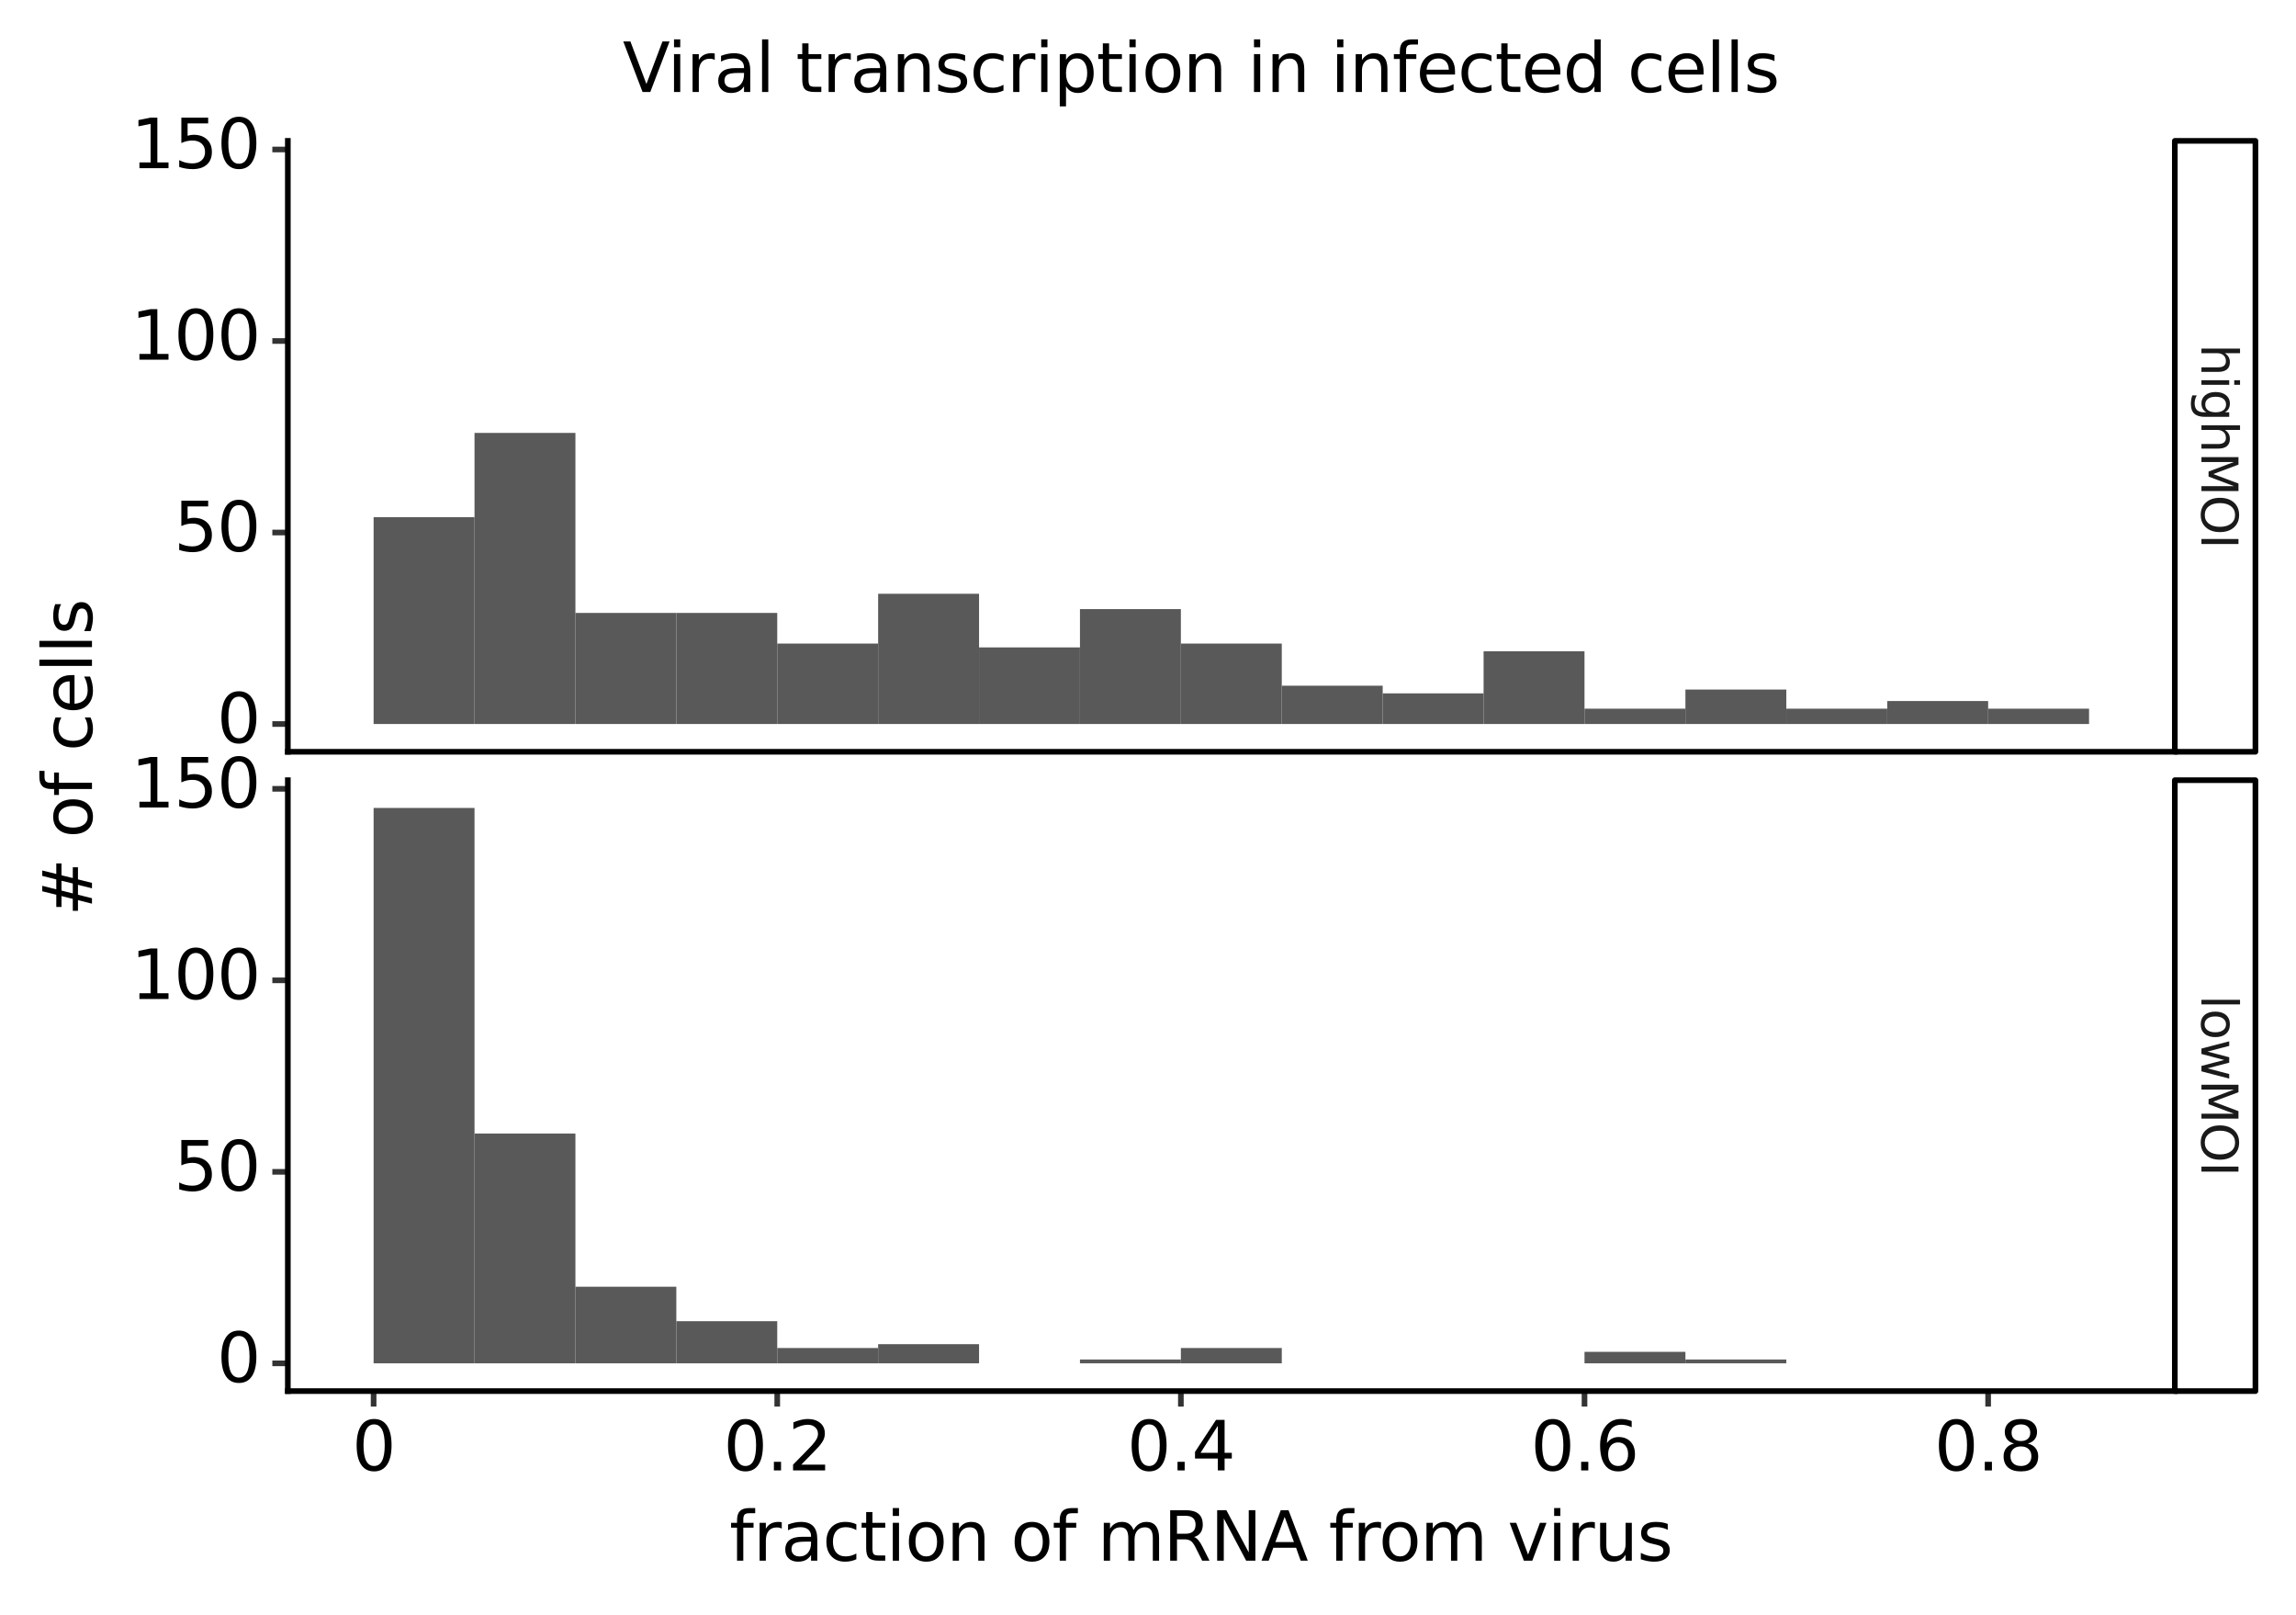 <?xml version="1.0" encoding="utf-8" standalone="no"?>
<!DOCTYPE svg PUBLIC "-//W3C//DTD SVG 1.1//EN"
  "http://www.w3.org/Graphics/SVG/1.1/DTD/svg11.dtd">
<svg xmlns:xlink="http://www.w3.org/1999/xlink" width="407.369pt" height="286.524pt" viewBox="0 0 407.369 286.524" xmlns="http://www.w3.org/2000/svg" version="1.1">
 <rect x="0" y="0" width="407.369" height="286.524" fill="#808080" stroke="none"/>
 <defs>
  <style type="text/css">*{stroke-linejoin: round; stroke-linecap: butt}</style>
 </defs>
 <g id="figure_1">
  <g id="patch_1">
   <path d="M 0 286.524 
L 407.369 286.524 
L 407.369 0 
L 0 0 
z
" style="fill: #ffffff; stroke: #ffffff; stroke-linejoin: miter"/>
  </g>
  <g id="axes_1">
   <g id="patch_2">
    <path d="M 51.069 133.347 
L 385.869 133.347 
L 385.869 24.987 
L 51.069 24.987 
z
" style="fill: #ffffff"/>
   </g>
   <g id="matplotlib.axis_1">
    <g id="xtick_1"/>
    <g id="xtick_2"/>
    <g id="xtick_3"/>
    <g id="xtick_4"/>
    <g id="xtick_5"/>
    <g id="xtick_6"/>
    <g id="xtick_7"/>
    <g id="xtick_8"/>
    <g id="xtick_9"/>
   </g>
   <g id="matplotlib.axis_2">
    <g id="ytick_1">
     <g id="line2d_1">
      <path d="M 51.069 128.421 
" style="fill: none; stroke: #000000; stroke-width: 1.5"/>
      <defs>
       <path id="m66380e9231" d="M 0 0 
L -2.75 0 
" style="stroke: #333333"/>
      </defs>
      <g>
       <use xlink:href="#m66380e9231" x="51.069" y="128.421" style="stroke: #333333"/>
      </g>
     </g>
     <g id="text_1">
      <!-- 0 -->
      <g transform="translate(38.484 131.732)scale(0.12 -0.12)">
       <defs>
        <path id="DejaVuSans-30" d="M 2034 4250 
Q 1547 4250 1301 3770 
Q 1056 3291 1056 2328 
Q 1056 1369 1301 889 
Q 1547 409 2034 409 
Q 2525 409 2770 889 
Q 3016 1369 3016 2328 
Q 3016 3291 2770 3770 
Q 2525 4250 2034 4250 
z
M 2034 4750 
Q 2819 4750 3233 4129 
Q 3647 3509 3647 2328 
Q 3647 1150 3233 529 
Q 2819 -91 2034 -91 
Q 1250 -91 836 529 
Q 422 1150 422 2328 
Q 422 3509 836 4129 
Q 1250 4750 2034 4750 
z
" transform="scale(0.016)"/>
       </defs>
       <use xlink:href="#DejaVuSans-30"/>
      </g>
     </g>
    </g>
    <g id="ytick_2">
     <g id="line2d_2">
      <path d="M 51.069 94.453 
" style="fill: none; stroke: #000000; stroke-width: 1.5"/>
      <g>
       <use xlink:href="#m66380e9231" x="51.069" y="94.453" style="stroke: #333333"/>
      </g>
     </g>
     <g id="text_2">
      <!-- 50 -->
      <g transform="translate(30.849 97.764)scale(0.12 -0.12)">
       <defs>
        <path id="DejaVuSans-35" d="M 691 4666 
L 3169 4666 
L 3169 4134 
L 1269 4134 
L 1269 2991 
Q 1406 3038 1543 3061 
Q 1681 3084 1819 3084 
Q 2600 3084 3056 2656 
Q 3513 2228 3513 1497 
Q 3513 744 3044 326 
Q 2575 -91 1722 -91 
Q 1428 -91 1123 -41 
Q 819 9 494 109 
L 494 744 
Q 775 591 1075 516 
Q 1375 441 1709 441 
Q 2250 441 2565 725 
Q 2881 1009 2881 1497 
Q 2881 1984 2565 2268 
Q 2250 2553 1709 2553 
Q 1456 2553 1204 2497 
Q 953 2441 691 2322 
L 691 4666 
z
" transform="scale(0.016)"/>
       </defs>
       <use xlink:href="#DejaVuSans-35"/>
       <use xlink:href="#DejaVuSans-30" x="63.623"/>
      </g>
     </g>
    </g>
    <g id="ytick_3">
     <g id="line2d_3">
      <path d="M 51.069 60.484 
" style="fill: none; stroke: #000000; stroke-width: 1.5"/>
      <g>
       <use xlink:href="#m66380e9231" x="51.069" y="60.484" style="stroke: #333333"/>
      </g>
     </g>
     <g id="text_3">
      <!-- 100 -->
      <g transform="translate(23.214 63.795)scale(0.12 -0.12)">
       <defs>
        <path id="DejaVuSans-31" d="M 794 531 
L 1825 531 
L 1825 4091 
L 703 3866 
L 703 4441 
L 1819 4666 
L 2450 4666 
L 2450 531 
L 3481 531 
L 3481 0 
L 794 0 
L 794 531 
z
" transform="scale(0.016)"/>
       </defs>
       <use xlink:href="#DejaVuSans-31"/>
       <use xlink:href="#DejaVuSans-30" x="63.623"/>
       <use xlink:href="#DejaVuSans-30" x="127.246"/>
      </g>
     </g>
    </g>
    <g id="ytick_4">
     <g id="line2d_4">
      <path d="M 51.069 26.515 
" style="fill: none; stroke: #000000; stroke-width: 1.5"/>
      <g>
       <use xlink:href="#m66380e9231" x="51.069" y="26.515" style="stroke: #333333"/>
      </g>
     </g>
     <g id="text_4">
      <!-- 150 -->
      <g transform="translate(23.214 29.827)scale(0.12 -0.12)">
       <use xlink:href="#DejaVuSans-31"/>
       <use xlink:href="#DejaVuSans-35" x="63.623"/>
       <use xlink:href="#DejaVuSans-30" x="127.246"/>
      </g>
     </g>
    </g>
    <g id="ytick_5"/>
    <g id="ytick_6"/>
    <g id="ytick_7"/>
    <g id="text_5">
     <!-- # of cells -->
     <g transform="translate(16.318 162.502)rotate(-90)scale(0.12 -0.12)">
      <defs>
       <path id="DejaVuSans-23" d="M 3272 2816 
L 2363 2816 
L 2100 1772 
L 3016 1772 
L 3272 2816 
z
M 2803 4594 
L 2478 3297 
L 3391 3297 
L 3719 4594 
L 4219 4594 
L 3897 3297 
L 4872 3297 
L 4872 2816 
L 3775 2816 
L 3519 1772 
L 4513 1772 
L 4513 1294 
L 3397 1294 
L 3072 0 
L 2572 0 
L 2894 1294 
L 1978 1294 
L 1656 0 
L 1153 0 
L 1478 1294 
L 494 1294 
L 494 1772 
L 1594 1772 
L 1856 2816 
L 850 2816 
L 850 3297 
L 1978 3297 
L 2297 4594 
L 2803 4594 
z
" transform="scale(0.016)"/>
       <path id="DejaVuSans-20" transform="scale(0.016)"/>
       <path id="DejaVuSans-6f" d="M 1959 3097 
Q 1497 3097 1228 2736 
Q 959 2375 959 1747 
Q 959 1119 1226 758 
Q 1494 397 1959 397 
Q 2419 397 2687 759 
Q 2956 1122 2956 1747 
Q 2956 2369 2687 2733 
Q 2419 3097 1959 3097 
z
M 1959 3584 
Q 2709 3584 3137 3096 
Q 3566 2609 3566 1747 
Q 3566 888 3137 398 
Q 2709 -91 1959 -91 
Q 1206 -91 779 398 
Q 353 888 353 1747 
Q 353 2609 779 3096 
Q 1206 3584 1959 3584 
z
" transform="scale(0.016)"/>
       <path id="DejaVuSans-66" d="M 2375 4863 
L 2375 4384 
L 1825 4384 
Q 1516 4384 1395 4259 
Q 1275 4134 1275 3809 
L 1275 3500 
L 2222 3500 
L 2222 3053 
L 1275 3053 
L 1275 0 
L 697 0 
L 697 3053 
L 147 3053 
L 147 3500 
L 697 3500 
L 697 3744 
Q 697 4328 969 4595 
Q 1241 4863 1831 4863 
L 2375 4863 
z
" transform="scale(0.016)"/>
       <path id="DejaVuSans-63" d="M 3122 3366 
L 3122 2828 
Q 2878 2963 2633 3030 
Q 2388 3097 2138 3097 
Q 1578 3097 1268 2742 
Q 959 2388 959 1747 
Q 959 1106 1268 751 
Q 1578 397 2138 397 
Q 2388 397 2633 464 
Q 2878 531 3122 666 
L 3122 134 
Q 2881 22 2623 -34 
Q 2366 -91 2075 -91 
Q 1284 -91 818 406 
Q 353 903 353 1747 
Q 353 2603 823 3093 
Q 1294 3584 2113 3584 
Q 2378 3584 2631 3529 
Q 2884 3475 3122 3366 
z
" transform="scale(0.016)"/>
       <path id="DejaVuSans-65" d="M 3597 1894 
L 3597 1613 
L 953 1613 
Q 991 1019 1311 708 
Q 1631 397 2203 397 
Q 2534 397 2845 478 
Q 3156 559 3463 722 
L 3463 178 
Q 3153 47 2828 -22 
Q 2503 -91 2169 -91 
Q 1331 -91 842 396 
Q 353 884 353 1716 
Q 353 2575 817 3079 
Q 1281 3584 2069 3584 
Q 2775 3584 3186 3129 
Q 3597 2675 3597 1894 
z
M 3022 2063 
Q 3016 2534 2758 2815 
Q 2500 3097 2075 3097 
Q 1594 3097 1305 2825 
Q 1016 2553 972 2059 
L 3022 2063 
z
" transform="scale(0.016)"/>
       <path id="DejaVuSans-6c" d="M 603 4863 
L 1178 4863 
L 1178 0 
L 603 0 
L 603 4863 
z
" transform="scale(0.016)"/>
       <path id="DejaVuSans-73" d="M 2834 3397 
L 2834 2853 
Q 2591 2978 2328 3040 
Q 2066 3103 1784 3103 
Q 1356 3103 1142 2972 
Q 928 2841 928 2578 
Q 928 2378 1081 2264 
Q 1234 2150 1697 2047 
L 1894 2003 
Q 2506 1872 2764 1633 
Q 3022 1394 3022 966 
Q 3022 478 2636 193 
Q 2250 -91 1575 -91 
Q 1294 -91 989 -36 
Q 684 19 347 128 
L 347 722 
Q 666 556 975 473 
Q 1284 391 1588 391 
Q 1994 391 2212 530 
Q 2431 669 2431 922 
Q 2431 1156 2273 1281 
Q 2116 1406 1581 1522 
L 1381 1569 
Q 847 1681 609 1914 
Q 372 2147 372 2553 
Q 372 3047 722 3315 
Q 1072 3584 1716 3584 
Q 2034 3584 2315 3537 
Q 2597 3491 2834 3397 
z
" transform="scale(0.016)"/>
      </defs>
      <use xlink:href="#DejaVuSans-23"/>
      <use xlink:href="#DejaVuSans-20" x="83.789"/>
      <use xlink:href="#DejaVuSans-6f" x="115.576"/>
      <use xlink:href="#DejaVuSans-66" x="176.758"/>
      <use xlink:href="#DejaVuSans-20" x="211.963"/>
      <use xlink:href="#DejaVuSans-63" x="243.75"/>
      <use xlink:href="#DejaVuSans-65" x="298.73"/>
      <use xlink:href="#DejaVuSans-6c" x="360.254"/>
      <use xlink:href="#DejaVuSans-6c" x="388.037"/>
      <use xlink:href="#DejaVuSans-73" x="415.82"/>
     </g>
    </g>
   </g>
   <g id="PolyCollection_1">
    <path d="M 66.287 128.421 
L 66.287 91.735 
L 84.191 91.735 
L 84.191 128.421 
z
" clip-path="url(#p453e7e4347)" style="fill: #595959"/>
    <path d="M 84.191 128.421 
L 84.191 76.789 
L 102.094 76.789 
L 102.094 128.421 
z
" clip-path="url(#p453e7e4347)" style="fill: #595959"/>
    <path d="M 102.094 128.421 
L 102.094 108.719 
L 119.998 108.719 
L 119.998 128.421 
z
" clip-path="url(#p453e7e4347)" style="fill: #595959"/>
    <path d="M 119.998 128.421 
L 119.998 108.719 
L 137.902 108.719 
L 137.902 128.421 
z
" clip-path="url(#p453e7e4347)" style="fill: #595959"/>
    <path d="M 137.902 128.421 
L 137.902 114.154 
L 155.806 114.154 
L 155.806 128.421 
z
" clip-path="url(#p453e7e4347)" style="fill: #595959"/>
    <path d="M 155.806 128.421 
L 155.806 105.323 
L 173.709 105.323 
L 173.709 128.421 
z
" clip-path="url(#p453e7e4347)" style="fill: #595959"/>
    <path d="M 173.709 128.421 
L 173.709 114.834 
L 191.613 114.834 
L 191.613 128.421 
z
" clip-path="url(#p453e7e4347)" style="fill: #595959"/>
    <path d="M 191.613 128.421 
L 191.613 108.04 
L 209.517 108.04 
L 209.517 128.421 
z
" clip-path="url(#p453e7e4347)" style="fill: #595959"/>
    <path d="M 209.517 128.421 
L 209.517 114.154 
L 227.421 114.154 
L 227.421 128.421 
z
" clip-path="url(#p453e7e4347)" style="fill: #595959"/>
    <path d="M 227.421 128.421 
L 227.421 121.628 
L 245.324 121.628 
L 245.324 128.421 
z
" clip-path="url(#p453e7e4347)" style="fill: #595959"/>
    <path d="M 245.324 128.421 
L 245.324 122.986 
L 263.228 122.986 
L 263.228 128.421 
z
" clip-path="url(#p453e7e4347)" style="fill: #595959"/>
    <path d="M 263.228 128.421 
L 263.228 115.513 
L 281.132 115.513 
L 281.132 128.421 
z
" clip-path="url(#p453e7e4347)" style="fill: #595959"/>
    <path d="M 281.132 128.421 
L 281.132 125.704 
L 299.036 125.704 
L 299.036 128.421 
z
" clip-path="url(#p453e7e4347)" style="fill: #595959"/>
    <path d="M 299.036 128.421 
L 299.036 122.307 
L 316.939 122.307 
L 316.939 128.421 
z
" clip-path="url(#p453e7e4347)" style="fill: #595959"/>
    <path d="M 316.939 128.421 
L 316.939 125.704 
L 334.843 125.704 
L 334.843 128.421 
z
" clip-path="url(#p453e7e4347)" style="fill: #595959"/>
    <path d="M 334.843 128.421 
L 334.843 124.345 
L 352.747 124.345 
L 352.747 128.421 
z
" clip-path="url(#p453e7e4347)" style="fill: #595959"/>
    <path d="M 352.747 128.421 
L 352.747 125.704 
L 370.651 125.704 
L 370.651 128.421 
z
" clip-path="url(#p453e7e4347)" style="fill: #595959"/>
   </g>
   <g id="patch_3">
    <path d="M 385.869 133.347 
L 400.169 133.347 
L 400.169 24.987 
L 385.869 24.987 
L 385.869 133.347 
z
" style="fill: none; stroke: #000000; stroke-linejoin: miter"/>
   </g>
   <g id="patch_4">
    <path d="M 51.069 133.347 
L 51.069 24.987 
" style="fill: none; stroke: #000000; stroke-linejoin: miter; stroke-linecap: square"/>
   </g>
   <g id="patch_5">
    <path d="M 51.069 133.347 
L 385.869 133.347 
" style="fill: none; stroke: #000000; stroke-linejoin: miter; stroke-linecap: square"/>
   </g>
   <g id="text_6">
    <!-- highMOI -->
    <g style="fill: #1a1a1a" transform="translate(390.591 61.016)rotate(-270)scale(0.088 -0.088)">
     <defs>
      <path id="DejaVuSans-68" d="M 3513 2113 
L 3513 0 
L 2938 0 
L 2938 2094 
Q 2938 2591 2744 2837 
Q 2550 3084 2163 3084 
Q 1697 3084 1428 2787 
Q 1159 2491 1159 1978 
L 1159 0 
L 581 0 
L 581 4863 
L 1159 4863 
L 1159 2956 
Q 1366 3272 1645 3428 
Q 1925 3584 2291 3584 
Q 2894 3584 3203 3211 
Q 3513 2838 3513 2113 
z
" transform="scale(0.016)"/>
      <path id="DejaVuSans-69" d="M 603 3500 
L 1178 3500 
L 1178 0 
L 603 0 
L 603 3500 
z
M 603 4863 
L 1178 4863 
L 1178 4134 
L 603 4134 
L 603 4863 
z
" transform="scale(0.016)"/>
      <path id="DejaVuSans-67" d="M 2906 1791 
Q 2906 2416 2648 2759 
Q 2391 3103 1925 3103 
Q 1463 3103 1205 2759 
Q 947 2416 947 1791 
Q 947 1169 1205 825 
Q 1463 481 1925 481 
Q 2391 481 2648 825 
Q 2906 1169 2906 1791 
z
M 3481 434 
Q 3481 -459 3084 -895 
Q 2688 -1331 1869 -1331 
Q 1566 -1331 1297 -1286 
Q 1028 -1241 775 -1147 
L 775 -588 
Q 1028 -725 1275 -790 
Q 1522 -856 1778 -856 
Q 2344 -856 2625 -561 
Q 2906 -266 2906 331 
L 2906 616 
Q 2728 306 2450 153 
Q 2172 0 1784 0 
Q 1141 0 747 490 
Q 353 981 353 1791 
Q 353 2603 747 3093 
Q 1141 3584 1784 3584 
Q 2172 3584 2450 3431 
Q 2728 3278 2906 2969 
L 2906 3500 
L 3481 3500 
L 3481 434 
z
" transform="scale(0.016)"/>
      <path id="DejaVuSans-4d" d="M 628 4666 
L 1569 4666 
L 2759 1491 
L 3956 4666 
L 4897 4666 
L 4897 0 
L 4281 0 
L 4281 4097 
L 3078 897 
L 2444 897 
L 1241 4097 
L 1241 0 
L 628 0 
L 628 4666 
z
" transform="scale(0.016)"/>
      <path id="DejaVuSans-4f" d="M 2522 4238 
Q 1834 4238 1429 3725 
Q 1025 3213 1025 2328 
Q 1025 1447 1429 934 
Q 1834 422 2522 422 
Q 3209 422 3611 934 
Q 4013 1447 4013 2328 
Q 4013 3213 3611 3725 
Q 3209 4238 2522 4238 
z
M 2522 4750 
Q 3503 4750 4090 4092 
Q 4678 3434 4678 2328 
Q 4678 1225 4090 567 
Q 3503 -91 2522 -91 
Q 1538 -91 948 565 
Q 359 1222 359 2328 
Q 359 3434 948 4092 
Q 1538 4750 2522 4750 
z
" transform="scale(0.016)"/>
      <path id="DejaVuSans-49" d="M 628 4666 
L 1259 4666 
L 1259 0 
L 628 0 
L 628 4666 
z
" transform="scale(0.016)"/>
     </defs>
     <use xlink:href="#DejaVuSans-68"/>
     <use xlink:href="#DejaVuSans-69" x="63.379"/>
     <use xlink:href="#DejaVuSans-67" x="91.162"/>
     <use xlink:href="#DejaVuSans-68" x="154.639"/>
     <use xlink:href="#DejaVuSans-4d" x="218.018"/>
     <use xlink:href="#DejaVuSans-4f" x="304.297"/>
     <use xlink:href="#DejaVuSans-49" x="383.008"/>
    </g>
   </g>
  </g>
  <g id="axes_2">
   <g id="patch_6">
    <path d="M 51.069 246.747 
L 385.869 246.747 
L 385.869 138.387 
L 51.069 138.387 
z
" style="fill: #ffffff"/>
   </g>
   <g id="matplotlib.axis_3">
    <g id="xtick_10">
     <g id="line2d_5">
      <path d="M 66.287 246.747 
" style="fill: none; stroke: #000000; stroke-width: 1.5; stroke-linecap: square"/>
      <defs>
       <path id="mb93c17d252" d="M 0 0 
L 0 2.75 
" style="stroke: #333333"/>
      </defs>
      <g>
       <use xlink:href="#mb93c17d252" x="66.287" y="246.747" style="stroke: #333333"/>
      </g>
     </g>
     <g id="text_7">
      <!-- 0 -->
      <g transform="translate(62.469 260.815)scale(0.12 -0.12)">
       <use xlink:href="#DejaVuSans-30"/>
      </g>
     </g>
    </g>
    <g id="xtick_11">
     <g id="line2d_6">
      <path d="M 137.902 246.747 
" style="fill: none; stroke: #000000; stroke-width: 1.5; stroke-linecap: square"/>
      <g>
       <use xlink:href="#mb93c17d252" x="137.902" y="246.747" style="stroke: #333333"/>
      </g>
     </g>
     <g id="text_8">
      <!-- 0.2 -->
      <g transform="translate(128.36 260.815)scale(0.12 -0.12)">
       <defs>
        <path id="DejaVuSans-2e" d="M 684 794 
L 1344 794 
L 1344 0 
L 684 0 
L 684 794 
z
" transform="scale(0.016)"/>
        <path id="DejaVuSans-32" d="M 1228 531 
L 3431 531 
L 3431 0 
L 469 0 
L 469 531 
Q 828 903 1448 1529 
Q 2069 2156 2228 2338 
Q 2531 2678 2651 2914 
Q 2772 3150 2772 3378 
Q 2772 3750 2511 3984 
Q 2250 4219 1831 4219 
Q 1534 4219 1204 4116 
Q 875 4013 500 3803 
L 500 4441 
Q 881 4594 1212 4672 
Q 1544 4750 1819 4750 
Q 2544 4750 2975 4387 
Q 3406 4025 3406 3419 
Q 3406 3131 3298 2873 
Q 3191 2616 2906 2266 
Q 2828 2175 2409 1742 
Q 1991 1309 1228 531 
z
" transform="scale(0.016)"/>
       </defs>
       <use xlink:href="#DejaVuSans-30"/>
       <use xlink:href="#DejaVuSans-2e" x="63.623"/>
       <use xlink:href="#DejaVuSans-32" x="95.41"/>
      </g>
     </g>
    </g>
    <g id="xtick_12">
     <g id="line2d_7">
      <path d="M 209.517 246.747 
" style="fill: none; stroke: #000000; stroke-width: 1.5; stroke-linecap: square"/>
      <g>
       <use xlink:href="#mb93c17d252" x="209.517" y="246.747" style="stroke: #333333"/>
      </g>
     </g>
     <g id="text_9">
      <!-- 0.4 -->
      <g transform="translate(199.975 260.815)scale(0.12 -0.12)">
       <defs>
        <path id="DejaVuSans-34" d="M 2419 4116 
L 825 1625 
L 2419 1625 
L 2419 4116 
z
M 2253 4666 
L 3047 4666 
L 3047 1625 
L 3713 1625 
L 3713 1100 
L 3047 1100 
L 3047 0 
L 2419 0 
L 2419 1100 
L 313 1100 
L 313 1709 
L 2253 4666 
z
" transform="scale(0.016)"/>
       </defs>
       <use xlink:href="#DejaVuSans-30"/>
       <use xlink:href="#DejaVuSans-2e" x="63.623"/>
       <use xlink:href="#DejaVuSans-34" x="95.41"/>
      </g>
     </g>
    </g>
    <g id="xtick_13">
     <g id="line2d_8">
      <path d="M 281.132 246.747 
" style="fill: none; stroke: #000000; stroke-width: 1.5; stroke-linecap: square"/>
      <g>
       <use xlink:href="#mb93c17d252" x="281.132" y="246.747" style="stroke: #333333"/>
      </g>
     </g>
     <g id="text_10">
      <!-- 0.6 -->
      <g transform="translate(271.59 260.815)scale(0.12 -0.12)">
       <defs>
        <path id="DejaVuSans-36" d="M 2113 2584 
Q 1688 2584 1439 2293 
Q 1191 2003 1191 1497 
Q 1191 994 1439 701 
Q 1688 409 2113 409 
Q 2538 409 2786 701 
Q 3034 994 3034 1497 
Q 3034 2003 2786 2293 
Q 2538 2584 2113 2584 
z
M 3366 4563 
L 3366 3988 
Q 3128 4100 2886 4159 
Q 2644 4219 2406 4219 
Q 1781 4219 1451 3797 
Q 1122 3375 1075 2522 
Q 1259 2794 1537 2939 
Q 1816 3084 2150 3084 
Q 2853 3084 3261 2657 
Q 3669 2231 3669 1497 
Q 3669 778 3244 343 
Q 2819 -91 2113 -91 
Q 1303 -91 875 529 
Q 447 1150 447 2328 
Q 447 3434 972 4092 
Q 1497 4750 2381 4750 
Q 2619 4750 2861 4703 
Q 3103 4656 3366 4563 
z
" transform="scale(0.016)"/>
       </defs>
       <use xlink:href="#DejaVuSans-30"/>
       <use xlink:href="#DejaVuSans-2e" x="63.623"/>
       <use xlink:href="#DejaVuSans-36" x="95.41"/>
      </g>
     </g>
    </g>
    <g id="xtick_14">
     <g id="line2d_9">
      <path d="M 352.747 246.747 
" style="fill: none; stroke: #000000; stroke-width: 1.5; stroke-linecap: square"/>
      <g>
       <use xlink:href="#mb93c17d252" x="352.747" y="246.747" style="stroke: #333333"/>
      </g>
     </g>
     <g id="text_11">
      <!-- 0.8 -->
      <g transform="translate(343.205 260.815)scale(0.12 -0.12)">
       <defs>
        <path id="DejaVuSans-38" d="M 2034 2216 
Q 1584 2216 1326 1975 
Q 1069 1734 1069 1313 
Q 1069 891 1326 650 
Q 1584 409 2034 409 
Q 2484 409 2743 651 
Q 3003 894 3003 1313 
Q 3003 1734 2745 1975 
Q 2488 2216 2034 2216 
z
M 1403 2484 
Q 997 2584 770 2862 
Q 544 3141 544 3541 
Q 544 4100 942 4425 
Q 1341 4750 2034 4750 
Q 2731 4750 3128 4425 
Q 3525 4100 3525 3541 
Q 3525 3141 3298 2862 
Q 3072 2584 2669 2484 
Q 3125 2378 3379 2068 
Q 3634 1759 3634 1313 
Q 3634 634 3220 271 
Q 2806 -91 2034 -91 
Q 1263 -91 848 271 
Q 434 634 434 1313 
Q 434 1759 690 2068 
Q 947 2378 1403 2484 
z
M 1172 3481 
Q 1172 3119 1398 2916 
Q 1625 2713 2034 2713 
Q 2441 2713 2670 2916 
Q 2900 3119 2900 3481 
Q 2900 3844 2670 4047 
Q 2441 4250 2034 4250 
Q 1625 4250 1398 4047 
Q 1172 3844 1172 3481 
z
" transform="scale(0.016)"/>
       </defs>
       <use xlink:href="#DejaVuSans-30"/>
       <use xlink:href="#DejaVuSans-2e" x="63.623"/>
       <use xlink:href="#DejaVuSans-38" x="95.41"/>
      </g>
     </g>
    </g>
    <g id="xtick_15"/>
    <g id="xtick_16"/>
    <g id="xtick_17"/>
    <g id="xtick_18"/>
    <g id="text_12">
     <!-- fraction of mRNA from virus -->
     <g transform="translate(129.432 276.829)scale(0.12 -0.12)">
      <defs>
       <path id="DejaVuSans-72" d="M 2631 2963 
Q 2534 3019 2420 3045 
Q 2306 3072 2169 3072 
Q 1681 3072 1420 2755 
Q 1159 2438 1159 1844 
L 1159 0 
L 581 0 
L 581 3500 
L 1159 3500 
L 1159 2956 
Q 1341 3275 1631 3429 
Q 1922 3584 2338 3584 
Q 2397 3584 2469 3576 
Q 2541 3569 2628 3553 
L 2631 2963 
z
" transform="scale(0.016)"/>
       <path id="DejaVuSans-61" d="M 2194 1759 
Q 1497 1759 1228 1600 
Q 959 1441 959 1056 
Q 959 750 1161 570 
Q 1363 391 1709 391 
Q 2188 391 2477 730 
Q 2766 1069 2766 1631 
L 2766 1759 
L 2194 1759 
z
M 3341 1997 
L 3341 0 
L 2766 0 
L 2766 531 
Q 2569 213 2275 61 
Q 1981 -91 1556 -91 
Q 1019 -91 701 211 
Q 384 513 384 1019 
Q 384 1609 779 1909 
Q 1175 2209 1959 2209 
L 2766 2209 
L 2766 2266 
Q 2766 2663 2505 2880 
Q 2244 3097 1772 3097 
Q 1472 3097 1187 3025 
Q 903 2953 641 2809 
L 641 3341 
Q 956 3463 1253 3523 
Q 1550 3584 1831 3584 
Q 2591 3584 2966 3190 
Q 3341 2797 3341 1997 
z
" transform="scale(0.016)"/>
       <path id="DejaVuSans-74" d="M 1172 4494 
L 1172 3500 
L 2356 3500 
L 2356 3053 
L 1172 3053 
L 1172 1153 
Q 1172 725 1289 603 
Q 1406 481 1766 481 
L 2356 481 
L 2356 0 
L 1766 0 
Q 1100 0 847 248 
Q 594 497 594 1153 
L 594 3053 
L 172 3053 
L 172 3500 
L 594 3500 
L 594 4494 
L 1172 4494 
z
" transform="scale(0.016)"/>
       <path id="DejaVuSans-6e" d="M 3513 2113 
L 3513 0 
L 2938 0 
L 2938 2094 
Q 2938 2591 2744 2837 
Q 2550 3084 2163 3084 
Q 1697 3084 1428 2787 
Q 1159 2491 1159 1978 
L 1159 0 
L 581 0 
L 581 3500 
L 1159 3500 
L 1159 2956 
Q 1366 3272 1645 3428 
Q 1925 3584 2291 3584 
Q 2894 3584 3203 3211 
Q 3513 2838 3513 2113 
z
" transform="scale(0.016)"/>
       <path id="DejaVuSans-6d" d="M 3328 2828 
Q 3544 3216 3844 3400 
Q 4144 3584 4550 3584 
Q 5097 3584 5394 3201 
Q 5691 2819 5691 2113 
L 5691 0 
L 5113 0 
L 5113 2094 
Q 5113 2597 4934 2840 
Q 4756 3084 4391 3084 
Q 3944 3084 3684 2787 
Q 3425 2491 3425 1978 
L 3425 0 
L 2847 0 
L 2847 2094 
Q 2847 2600 2669 2842 
Q 2491 3084 2119 3084 
Q 1678 3084 1418 2786 
Q 1159 2488 1159 1978 
L 1159 0 
L 581 0 
L 581 3500 
L 1159 3500 
L 1159 2956 
Q 1356 3278 1631 3431 
Q 1906 3584 2284 3584 
Q 2666 3584 2933 3390 
Q 3200 3197 3328 2828 
z
" transform="scale(0.016)"/>
       <path id="DejaVuSans-52" d="M 2841 2188 
Q 3044 2119 3236 1894 
Q 3428 1669 3622 1275 
L 4263 0 
L 3584 0 
L 2988 1197 
Q 2756 1666 2539 1819 
Q 2322 1972 1947 1972 
L 1259 1972 
L 1259 0 
L 628 0 
L 628 4666 
L 2053 4666 
Q 2853 4666 3247 4331 
Q 3641 3997 3641 3322 
Q 3641 2881 3436 2590 
Q 3231 2300 2841 2188 
z
M 1259 4147 
L 1259 2491 
L 2053 2491 
Q 2509 2491 2742 2702 
Q 2975 2913 2975 3322 
Q 2975 3731 2742 3939 
Q 2509 4147 2053 4147 
L 1259 4147 
z
" transform="scale(0.016)"/>
       <path id="DejaVuSans-4e" d="M 628 4666 
L 1478 4666 
L 3547 763 
L 3547 4666 
L 4159 4666 
L 4159 0 
L 3309 0 
L 1241 3903 
L 1241 0 
L 628 0 
L 628 4666 
z
" transform="scale(0.016)"/>
       <path id="DejaVuSans-41" d="M 2188 4044 
L 1331 1722 
L 3047 1722 
L 2188 4044 
z
M 1831 4666 
L 2547 4666 
L 4325 0 
L 3669 0 
L 3244 1197 
L 1141 1197 
L 716 0 
L 50 0 
L 1831 4666 
z
" transform="scale(0.016)"/>
       <path id="DejaVuSans-76" d="M 191 3500 
L 800 3500 
L 1894 563 
L 2988 3500 
L 3597 3500 
L 2284 0 
L 1503 0 
L 191 3500 
z
" transform="scale(0.016)"/>
       <path id="DejaVuSans-75" d="M 544 1381 
L 544 3500 
L 1119 3500 
L 1119 1403 
Q 1119 906 1312 657 
Q 1506 409 1894 409 
Q 2359 409 2629 706 
Q 2900 1003 2900 1516 
L 2900 3500 
L 3475 3500 
L 3475 0 
L 2900 0 
L 2900 538 
Q 2691 219 2414 64 
Q 2138 -91 1772 -91 
Q 1169 -91 856 284 
Q 544 659 544 1381 
z
M 1991 3584 
L 1991 3584 
z
" transform="scale(0.016)"/>
      </defs>
      <use xlink:href="#DejaVuSans-66"/>
      <use xlink:href="#DejaVuSans-72" x="35.205"/>
      <use xlink:href="#DejaVuSans-61" x="76.318"/>
      <use xlink:href="#DejaVuSans-63" x="137.598"/>
      <use xlink:href="#DejaVuSans-74" x="192.578"/>
      <use xlink:href="#DejaVuSans-69" x="231.787"/>
      <use xlink:href="#DejaVuSans-6f" x="259.57"/>
      <use xlink:href="#DejaVuSans-6e" x="320.752"/>
      <use xlink:href="#DejaVuSans-20" x="384.131"/>
      <use xlink:href="#DejaVuSans-6f" x="415.918"/>
      <use xlink:href="#DejaVuSans-66" x="477.1"/>
      <use xlink:href="#DejaVuSans-20" x="512.305"/>
      <use xlink:href="#DejaVuSans-6d" x="544.092"/>
      <use xlink:href="#DejaVuSans-52" x="641.504"/>
      <use xlink:href="#DejaVuSans-4e" x="710.986"/>
      <use xlink:href="#DejaVuSans-41" x="785.791"/>
      <use xlink:href="#DejaVuSans-20" x="854.199"/>
      <use xlink:href="#DejaVuSans-66" x="885.986"/>
      <use xlink:href="#DejaVuSans-72" x="921.191"/>
      <use xlink:href="#DejaVuSans-6f" x="960.055"/>
      <use xlink:href="#DejaVuSans-6d" x="1021.236"/>
      <use xlink:href="#DejaVuSans-20" x="1118.648"/>
      <use xlink:href="#DejaVuSans-76" x="1150.436"/>
      <use xlink:href="#DejaVuSans-69" x="1209.615"/>
      <use xlink:href="#DejaVuSans-72" x="1237.398"/>
      <use xlink:href="#DejaVuSans-75" x="1278.512"/>
      <use xlink:href="#DejaVuSans-73" x="1341.891"/>
     </g>
    </g>
   </g>
   <g id="matplotlib.axis_4">
    <g id="ytick_8">
     <g id="line2d_10">
      <path d="M 51.069 241.821 
" style="fill: none; stroke: #000000; stroke-width: 1.5; stroke-linecap: square"/>
      <g>
       <use xlink:href="#m66380e9231" x="51.069" y="241.821" style="stroke: #333333"/>
      </g>
     </g>
     <g id="text_13">
      <!-- 0 -->
      <g transform="translate(38.484 245.132)scale(0.12 -0.12)">
       <use xlink:href="#DejaVuSans-30"/>
      </g>
     </g>
    </g>
    <g id="ytick_9">
     <g id="line2d_11">
      <path d="M 51.069 207.853 
" style="fill: none; stroke: #000000; stroke-width: 1.5; stroke-linecap: square"/>
      <g>
       <use xlink:href="#m66380e9231" x="51.069" y="207.853" style="stroke: #333333"/>
      </g>
     </g>
     <g id="text_14">
      <!-- 50 -->
      <g transform="translate(30.849 211.164)scale(0.12 -0.12)">
       <use xlink:href="#DejaVuSans-35"/>
       <use xlink:href="#DejaVuSans-30" x="63.623"/>
      </g>
     </g>
    </g>
    <g id="ytick_10">
     <g id="line2d_12">
      <path d="M 51.069 173.884 
" style="fill: none; stroke: #000000; stroke-width: 1.5; stroke-linecap: square"/>
      <g>
       <use xlink:href="#m66380e9231" x="51.069" y="173.884" style="stroke: #333333"/>
      </g>
     </g>
     <g id="text_15">
      <!-- 100 -->
      <g transform="translate(23.214 177.195)scale(0.12 -0.12)">
       <use xlink:href="#DejaVuSans-31"/>
       <use xlink:href="#DejaVuSans-30" x="63.623"/>
       <use xlink:href="#DejaVuSans-30" x="127.246"/>
      </g>
     </g>
    </g>
    <g id="ytick_11">
     <g id="line2d_13">
      <path d="M 51.069 139.915 
" style="fill: none; stroke: #000000; stroke-width: 1.5; stroke-linecap: square"/>
      <g>
       <use xlink:href="#m66380e9231" x="51.069" y="139.915" style="stroke: #333333"/>
      </g>
     </g>
     <g id="text_16">
      <!-- 150 -->
      <g transform="translate(23.214 143.227)scale(0.12 -0.12)">
       <use xlink:href="#DejaVuSans-31"/>
       <use xlink:href="#DejaVuSans-35" x="63.623"/>
       <use xlink:href="#DejaVuSans-30" x="127.246"/>
      </g>
     </g>
    </g>
    <g id="ytick_12"/>
    <g id="ytick_13"/>
    <g id="ytick_14"/>
   </g>
   <g id="PolyCollection_2">
    <path d="M 66.287 241.821 
L 66.287 143.312 
L 84.191 143.312 
L 84.191 241.821 
z
" clip-path="url(#pe8f64336d5)" style="fill: #595959"/>
    <path d="M 84.191 241.821 
L 84.191 201.059 
L 102.094 201.059 
L 102.094 241.821 
z
" clip-path="url(#pe8f64336d5)" style="fill: #595959"/>
    <path d="M 102.094 241.821 
L 102.094 228.234 
L 119.998 228.234 
L 119.998 241.821 
z
" clip-path="url(#pe8f64336d5)" style="fill: #595959"/>
    <path d="M 119.998 241.821 
L 119.998 234.348 
L 137.902 234.348 
L 137.902 241.821 
z
" clip-path="url(#pe8f64336d5)" style="fill: #595959"/>
    <path d="M 137.902 241.821 
L 137.902 239.104 
L 155.806 239.104 
L 155.806 241.821 
z
" clip-path="url(#pe8f64336d5)" style="fill: #595959"/>
    <path d="M 155.806 241.821 
L 155.806 238.424 
L 173.709 238.424 
L 173.709 241.821 
z
" clip-path="url(#pe8f64336d5)" style="fill: #595959"/>
    <path d="M 173.709 241.821 
L 173.709 241.821 
L 191.613 241.821 
L 191.613 241.821 
z
" clip-path="url(#pe8f64336d5)" style="fill: #595959"/>
    <path d="M 191.613 241.821 
L 191.613 241.142 
L 209.517 241.142 
L 209.517 241.821 
z
" clip-path="url(#pe8f64336d5)" style="fill: #595959"/>
    <path d="M 209.517 241.821 
L 209.517 239.104 
L 227.421 239.104 
L 227.421 241.821 
z
" clip-path="url(#pe8f64336d5)" style="fill: #595959"/>
    <path d="M 227.421 241.821 
L 227.421 241.821 
L 245.324 241.821 
L 245.324 241.821 
z
" clip-path="url(#pe8f64336d5)" style="fill: #595959"/>
    <path d="M 245.324 241.821 
L 245.324 241.821 
L 263.228 241.821 
L 263.228 241.821 
z
" clip-path="url(#pe8f64336d5)" style="fill: #595959"/>
    <path d="M 263.228 241.821 
L 263.228 241.821 
L 281.132 241.821 
L 281.132 241.821 
z
" clip-path="url(#pe8f64336d5)" style="fill: #595959"/>
    <path d="M 281.132 241.821 
L 281.132 239.783 
L 299.036 239.783 
L 299.036 241.821 
z
" clip-path="url(#pe8f64336d5)" style="fill: #595959"/>
    <path d="M 299.036 241.821 
L 299.036 241.142 
L 316.939 241.142 
L 316.939 241.821 
z
" clip-path="url(#pe8f64336d5)" style="fill: #595959"/>
    <path d="M 316.939 241.821 
L 316.939 241.821 
L 334.843 241.821 
L 334.843 241.821 
z
" clip-path="url(#pe8f64336d5)" style="fill: #595959"/>
    <path d="M 334.843 241.821 
L 334.843 241.821 
L 352.747 241.821 
L 352.747 241.821 
z
" clip-path="url(#pe8f64336d5)" style="fill: #595959"/>
    <path d="M 352.747 241.821 
L 352.747 241.821 
L 370.651 241.821 
L 370.651 241.821 
z
" clip-path="url(#pe8f64336d5)" style="fill: #595959"/>
   </g>
   <g id="patch_7">
    <path d="M 385.869 246.747 
L 400.169 246.747 
L 400.169 138.387 
L 385.869 138.387 
L 385.869 246.747 
z
" style="fill: none; stroke: #000000; stroke-linejoin: miter"/>
   </g>
   <g id="patch_8">
    <path d="M 51.069 246.747 
L 51.069 138.387 
" style="fill: none; stroke: #000000; stroke-linejoin: miter; stroke-linecap: square"/>
   </g>
   <g id="patch_9">
    <path d="M 51.069 246.747 
L 385.869 246.747 
" style="fill: none; stroke: #000000; stroke-linejoin: miter; stroke-linecap: square"/>
   </g>
   <g id="text_17">
    <!-- lowMOI -->
    <g style="fill: #1a1a1a" transform="translate(390.591 176.496)rotate(-270)scale(0.088 -0.088)">
     <defs>
      <path id="DejaVuSans-77" d="M 269 3500 
L 844 3500 
L 1563 769 
L 2278 3500 
L 2956 3500 
L 3675 769 
L 4391 3500 
L 4966 3500 
L 4050 0 
L 3372 0 
L 2619 2869 
L 1863 0 
L 1184 0 
L 269 3500 
z
" transform="scale(0.016)"/>
     </defs>
     <use xlink:href="#DejaVuSans-6c"/>
     <use xlink:href="#DejaVuSans-6f" x="27.783"/>
     <use xlink:href="#DejaVuSans-77" x="88.965"/>
     <use xlink:href="#DejaVuSans-4d" x="170.752"/>
     <use xlink:href="#DejaVuSans-4f" x="257.031"/>
     <use xlink:href="#DejaVuSans-49" x="335.742"/>
    </g>
   </g>
  </g>
  <g id="text_18">
   <!-- Viral transcription in infected cells -->
   <g transform="translate(110.491 16.318)scale(0.12 -0.12)">
    <defs>
     <path id="DejaVuSans-56" d="M 1831 0 
L 50 4666 
L 709 4666 
L 2188 738 
L 3669 4666 
L 4325 4666 
L 2547 0 
L 1831 0 
z
" transform="scale(0.016)"/>
     <path id="DejaVuSans-70" d="M 1159 525 
L 1159 -1331 
L 581 -1331 
L 581 3500 
L 1159 3500 
L 1159 2969 
Q 1341 3281 1617 3432 
Q 1894 3584 2278 3584 
Q 2916 3584 3314 3078 
Q 3713 2572 3713 1747 
Q 3713 922 3314 415 
Q 2916 -91 2278 -91 
Q 1894 -91 1617 61 
Q 1341 213 1159 525 
z
M 3116 1747 
Q 3116 2381 2855 2742 
Q 2594 3103 2138 3103 
Q 1681 3103 1420 2742 
Q 1159 2381 1159 1747 
Q 1159 1113 1420 752 
Q 1681 391 2138 391 
Q 2594 391 2855 752 
Q 3116 1113 3116 1747 
z
" transform="scale(0.016)"/>
     <path id="DejaVuSans-64" d="M 2906 2969 
L 2906 4863 
L 3481 4863 
L 3481 0 
L 2906 0 
L 2906 525 
Q 2725 213 2448 61 
Q 2172 -91 1784 -91 
Q 1150 -91 751 415 
Q 353 922 353 1747 
Q 353 2572 751 3078 
Q 1150 3584 1784 3584 
Q 2172 3584 2448 3432 
Q 2725 3281 2906 2969 
z
M 947 1747 
Q 947 1113 1208 752 
Q 1469 391 1925 391 
Q 2381 391 2643 752 
Q 2906 1113 2906 1747 
Q 2906 2381 2643 2742 
Q 2381 3103 1925 3103 
Q 1469 3103 1208 2742 
Q 947 2381 947 1747 
z
" transform="scale(0.016)"/>
    </defs>
    <use xlink:href="#DejaVuSans-56"/>
    <use xlink:href="#DejaVuSans-69" x="66.158"/>
    <use xlink:href="#DejaVuSans-72" x="93.941"/>
    <use xlink:href="#DejaVuSans-61" x="135.055"/>
    <use xlink:href="#DejaVuSans-6c" x="196.334"/>
    <use xlink:href="#DejaVuSans-20" x="224.117"/>
    <use xlink:href="#DejaVuSans-74" x="255.904"/>
    <use xlink:href="#DejaVuSans-72" x="295.113"/>
    <use xlink:href="#DejaVuSans-61" x="336.227"/>
    <use xlink:href="#DejaVuSans-6e" x="397.506"/>
    <use xlink:href="#DejaVuSans-73" x="460.885"/>
    <use xlink:href="#DejaVuSans-63" x="512.984"/>
    <use xlink:href="#DejaVuSans-72" x="567.965"/>
    <use xlink:href="#DejaVuSans-69" x="609.078"/>
    <use xlink:href="#DejaVuSans-70" x="636.861"/>
    <use xlink:href="#DejaVuSans-74" x="700.338"/>
    <use xlink:href="#DejaVuSans-69" x="739.547"/>
    <use xlink:href="#DejaVuSans-6f" x="767.33"/>
    <use xlink:href="#DejaVuSans-6e" x="828.512"/>
    <use xlink:href="#DejaVuSans-20" x="891.891"/>
    <use xlink:href="#DejaVuSans-69" x="923.678"/>
    <use xlink:href="#DejaVuSans-6e" x="951.461"/>
    <use xlink:href="#DejaVuSans-20" x="1014.84"/>
    <use xlink:href="#DejaVuSans-69" x="1046.627"/>
    <use xlink:href="#DejaVuSans-6e" x="1074.41"/>
    <use xlink:href="#DejaVuSans-66" x="1137.789"/>
    <use xlink:href="#DejaVuSans-65" x="1172.994"/>
    <use xlink:href="#DejaVuSans-63" x="1234.518"/>
    <use xlink:href="#DejaVuSans-74" x="1289.498"/>
    <use xlink:href="#DejaVuSans-65" x="1328.707"/>
    <use xlink:href="#DejaVuSans-64" x="1390.23"/>
    <use xlink:href="#DejaVuSans-20" x="1453.707"/>
    <use xlink:href="#DejaVuSans-63" x="1485.494"/>
    <use xlink:href="#DejaVuSans-65" x="1540.475"/>
    <use xlink:href="#DejaVuSans-6c" x="1601.998"/>
    <use xlink:href="#DejaVuSans-6c" x="1629.781"/>
    <use xlink:href="#DejaVuSans-73" x="1657.564"/>
   </g>
  </g>
 </g>
 <defs>
  <clipPath id="p453e7e4347">
   <rect x="51.069" y="24.987" width="334.8" height="108.36"/>
  </clipPath>
  <clipPath id="pe8f64336d5">
   <rect x="51.069" y="138.387" width="334.8" height="108.36"/>
  </clipPath>
 </defs>
</svg>
